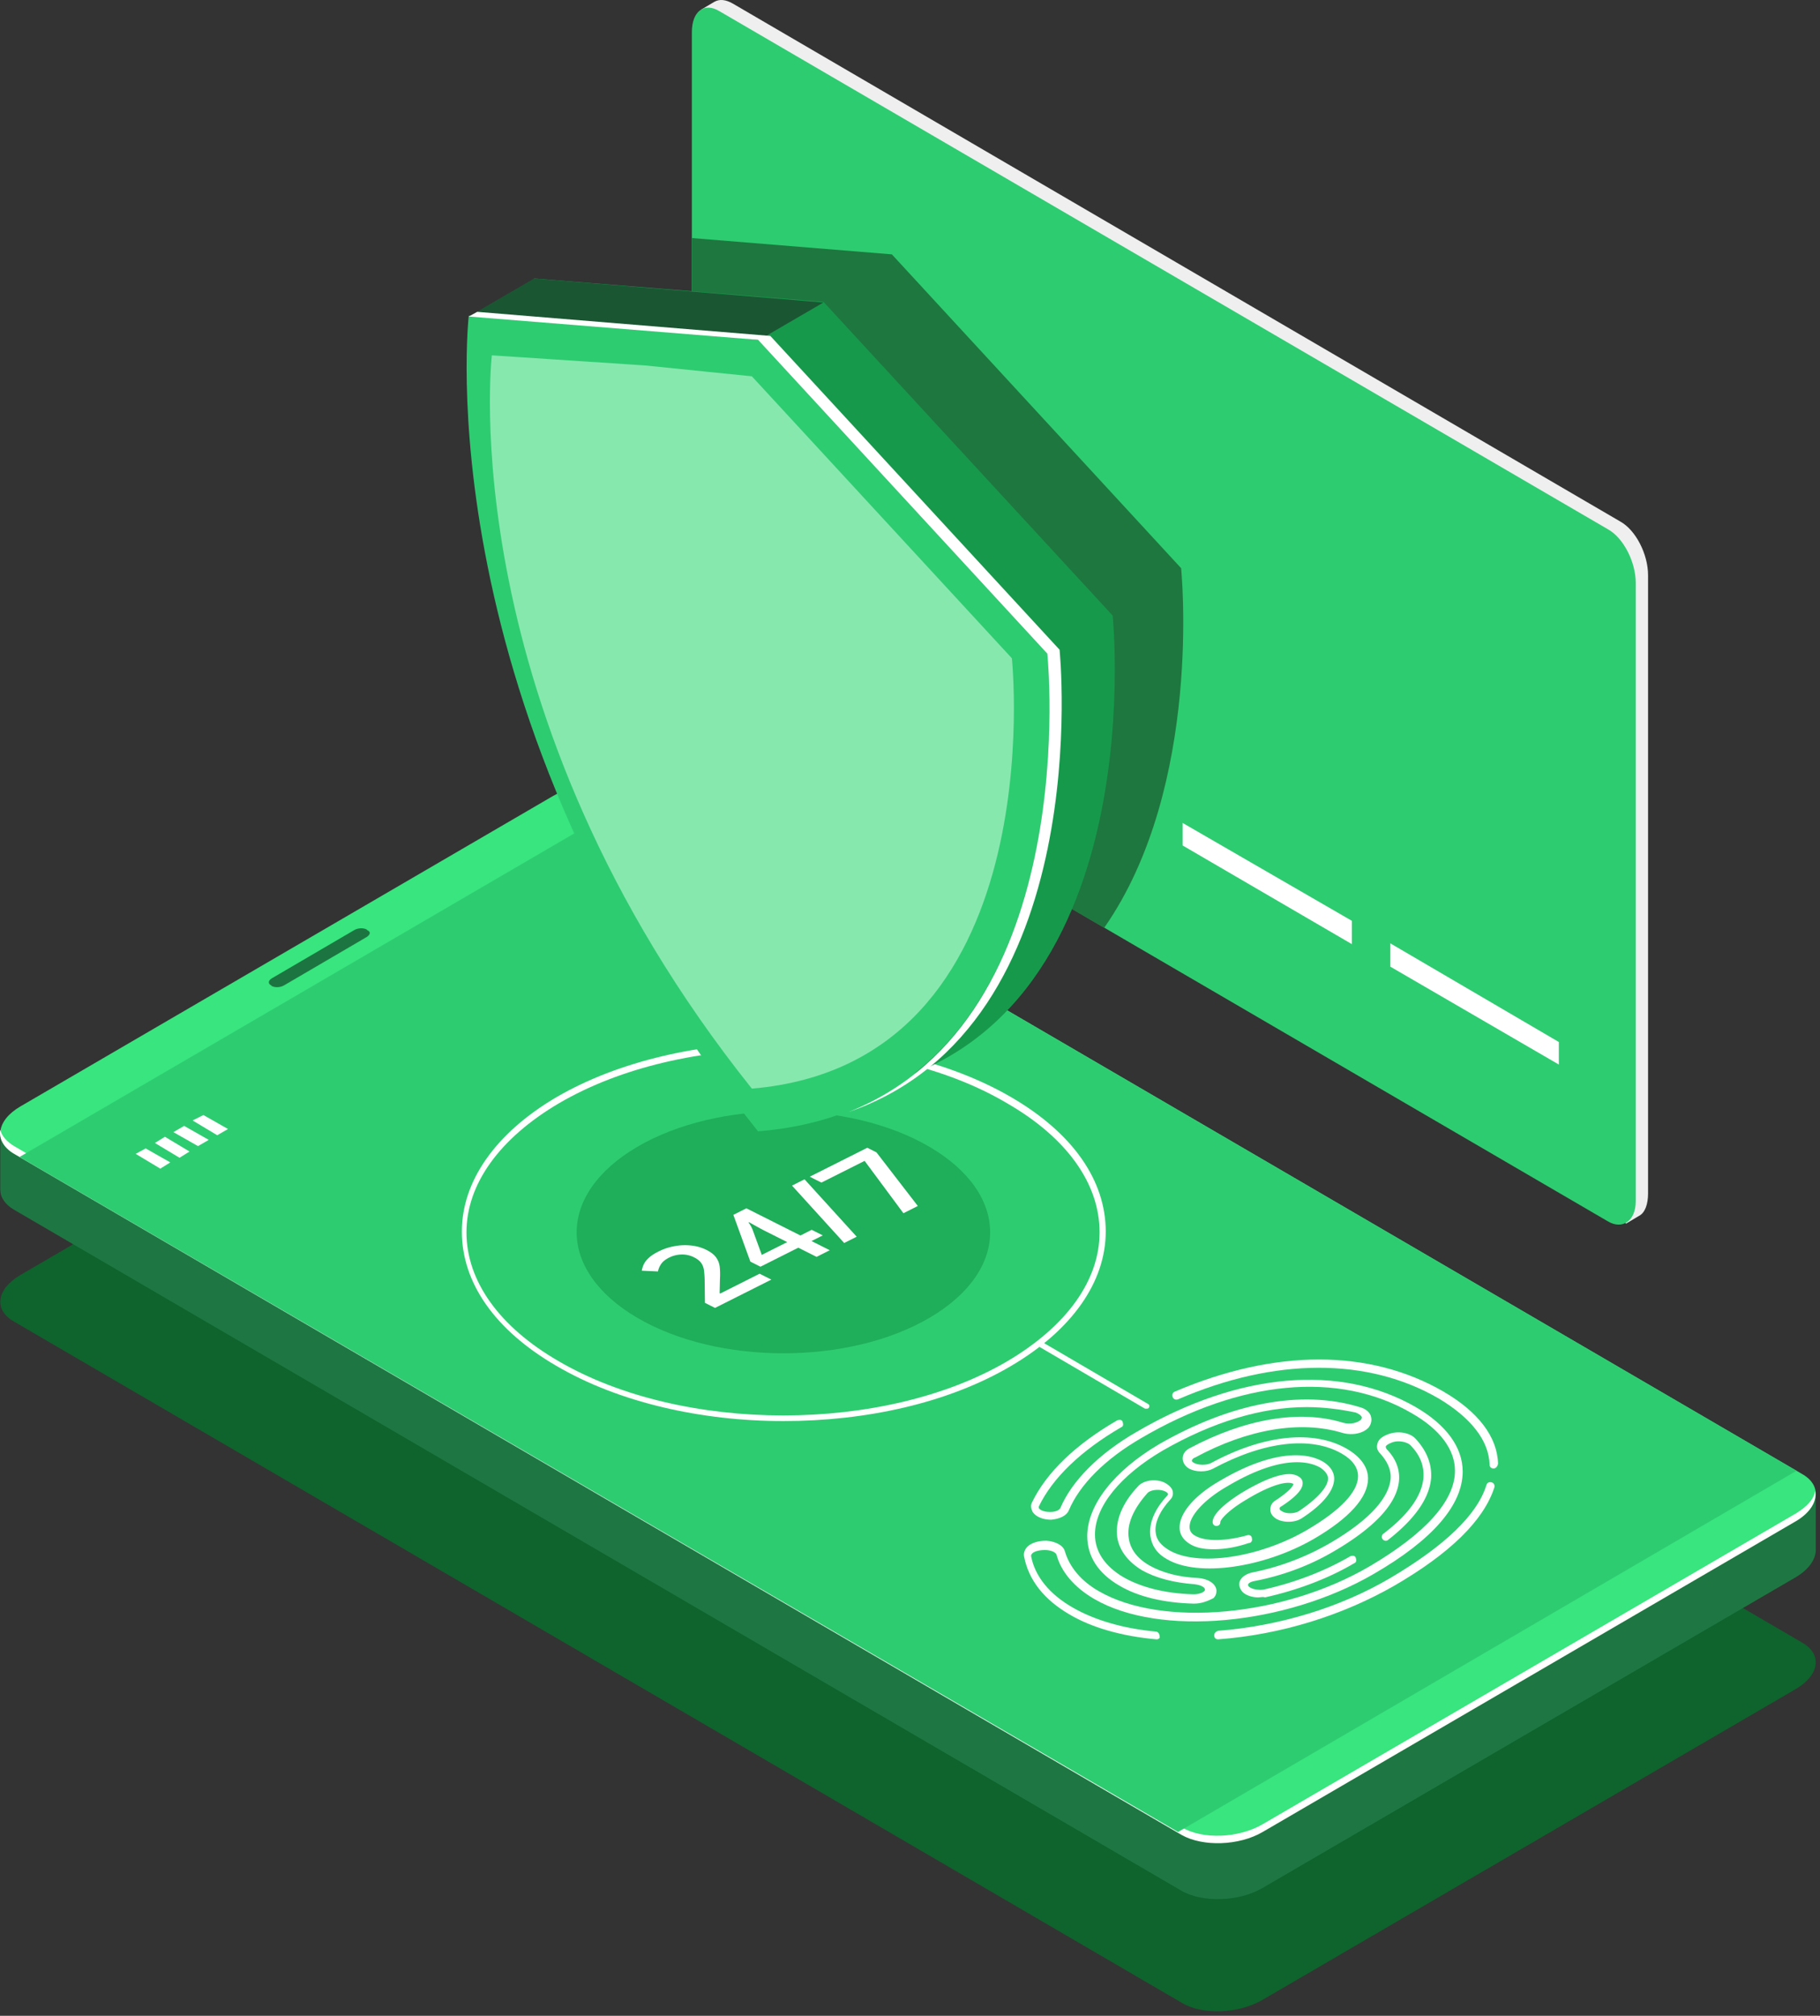 <svg width="307" height="340" fill="none" xmlns="http://www.w3.org/2000/svg"><rect width="100%" height="100%" fill="#333333" stroke="none"/><path d="M302.911 284.889l-89.924 52.407c-4.023 2.358-10.122 2.62-13.625.524L2.384 222.919c-3.503-1.965-2.984-5.503 1.038-7.861l89.925-52.406c4.022-2.359 10.121-2.621 13.625-.524l196.977 114.9c3.504 1.966 2.985 5.503-1.038 7.861z" fill="#0F632D"/><path d="M306.285 252.004l-18.556-3.275-180.757-105.467c-3.504-1.966-9.602-1.835-13.625.524L9.521 192.654.05 190.951v9.695c0 1.31.778 2.49 2.335 3.407l196.978 114.9c3.503 1.966 9.602 1.835 13.625-.524l89.924-52.406c2.206-1.31 3.374-3.013 3.374-4.585v-9.434z" fill="#1E7742"/><path d="M302.912 256.459l-89.925 52.406c-4.022 2.358-10.121 2.621-13.625.524L2.385 194.488c-3.504-1.965-2.985-5.502 1.038-7.86l89.924-52.407c4.023-2.358 10.122-2.62 13.625-.524L303.95 248.598c3.503 1.965 2.984 5.503-1.038 7.861z" fill="#38E57E"/><path d="M302.911 255.28l-89.924 52.406c-4.023 2.358-10.122 2.62-13.625.524L2.384 193.309c-1.297-.786-2.076-1.703-2.335-2.751-.26 1.441.519 3.013 2.335 4.062l196.978 114.9c3.503 1.965 9.602 1.834 13.625-.524l89.924-52.406c2.466-1.441 3.634-3.406 3.244-5.11-.129 1.31-1.297 2.621-3.244 3.8z" fill="#fff"/><path d="M303.041 248.074l-104.328 60.922L3.293 195.144l104.458-60.923 195.29 113.853z" fill="#2ECC71"/><path d="M61.815 158.066l-13.885 8.123c-.648.393-1.557.393-2.076.131l-.13-.131c-.519-.262-.519-.786.13-1.179l13.885-8.123c.648-.393 1.557-.393 2.076-.131l.13.131c.648.262.519.786-.13 1.179z" fill="#1C7540"/><path d="M28.726 196.061l-1.687 1.048-4.152-2.49 1.687-.917 4.152 2.359zm3.244-1.835l-1.687 1.049-4.152-2.49 1.687-1.048 4.152 2.489zm3.244-1.965l-1.816 1.048-4.153-2.358 1.817-1.048 4.152 2.358zm3.244-1.834l-1.816 1.048-4.153-2.489 1.817-.917 4.152 2.358z" fill="#fff"/><path opacity=".6" d="M156.8 222.264c-13.625 7.992-35.684 7.992-49.309 0s-13.625-20.832 0-28.824c13.625-7.992 35.684-7.992 49.309 0s13.625 20.832 0 28.824z" fill="#17994C"/><path d="M132.146 239.689c-13.885 0-27.769-3.144-38.28-9.302-10.38-6.027-15.96-14.019-15.96-22.666 0-8.516 5.709-16.639 15.96-22.666 21.151-12.315 55.538-12.315 76.689 0 10.381 6.027 15.961 14.019 15.961 22.666 0 8.516-5.71 16.639-15.961 22.666-10.64 6.289-24.525 9.302-38.409 9.302zm0-62.757c-13.755 0-27.38 3.014-37.89 9.171-9.992 5.896-15.572 13.626-15.572 21.749 0 8.254 5.58 15.984 15.572 21.749 20.891 12.184 54.888 12.184 75.65 0 9.992-5.896 15.572-13.626 15.572-21.749 0-8.254-5.58-15.984-15.572-21.749-10.381-6.157-24.006-9.171-37.76-9.171z" fill="#fff"/><path d="M273.326 87.973L123.582.585c-1.168-.655-2.206-.786-3.115-.262l-2.206 1.31s.519.132 1.038.132c-.259.655-.389 1.44-.389 2.358V108.41c0 3.538 2.076 7.468 4.672 9.04l149.874 87.388.778.393v1.179l2.206-1.31c1.038-.524 1.557-1.965 1.557-3.8V97.013c0-3.538-2.076-7.599-4.671-9.04z" fill="#EFEFEF"/><path d="M271.25 206.019l-149.875-87.388c-2.595-1.441-4.671-5.502-4.671-9.04V5.434c0-3.537 2.076-5.11 4.671-3.537L271.25 89.284c2.595 1.441 4.671 5.503 4.671 9.04v104.288c0 3.276-2.206 4.848-4.671 3.407z" fill="#2ECC71"/><path d="M158.098 118.5l-28.418-16.639v-3.8l28.418 16.508v3.931zm34.906 20.307l-28.418-16.508v-3.931l28.418 16.639v3.8zm35.035 20.438l-28.548-16.639v-3.799l28.548 16.508v3.93zm34.906 20.308l-28.418-16.508v-3.931l28.418 16.639v3.8z" fill="#fff"/><path d="M150.442 42.903l-33.738-2.751v69.569c0 3.538 2.076 7.468 4.671 9.04l64.881 37.733c16.739-23.976 12.976-60.66 12.976-60.66l-48.79-52.93z" fill="#1E773E"/><path d="M187.684 103.826l-48.791-52.93-48.79-3.931s-7.786 66.818 48.79 137.566c56.576-4.716 48.791-80.705 48.791-80.705z" fill="#17994C"/><path d="M90.103 46.965l-11.03 6.42 48.79 4.061 11.03-6.42-48.79-4.061z" fill="#1B5633"/><path d="M176.654 110.245l-48.791-52.93-20.113-2.096-28.677-1.965s-7.785 66.818 48.79 137.566c56.706-4.585 48.791-80.575 48.791-80.575z" fill="#2ECC71"/><path d="M176.654 110.245l-48.791-52.93-48.79-3.93 1.428-.786 49.439 4.061 48.79 52.93s6.488 63.412-35.555 77.955c39.837-15.853 33.479-77.3 33.479-77.3z" fill="#fff"/><path d="M170.684 111.031l-43.859-47.558-18.037-1.834-25.822-1.704s-7.007 60.006 43.859 123.679c50.996-4.323 43.859-72.583 43.859-72.583z" fill="#87E8AE"/><path d="M205.461 276.504c-.39 0-.649-.262-.649-.655s.259-.655.649-.786c10.251-.786 20.632-3.93 29.066-8.909 9.083-5.372 14.663-10.612 16.22-15.722.13-.393.519-.524.909-.393.389.131.519.524.389.917-1.817 5.503-7.396 11.006-16.869 16.508-8.694 4.979-19.075 8.254-29.715 9.04zm46.454-28.823c-.389 0-.649-.262-.649-.655-.129-4.062-3.114-7.861-8.564-11.137-11.938-6.943-27.639-6.943-43.989.131-.389.131-.778 0-.908-.393s0-.786.389-.917c16.869-7.206 32.83-7.206 45.287 0 5.839 3.407 9.083 7.599 9.213 12.185-.13.524-.389.786-.779.786z" fill="#fff"/><path d="M195.08 276.504c-5.839-.524-10.9-1.965-14.663-4.192-4.282-2.49-6.877-5.765-7.656-9.695-.13-.524 0-1.049.389-1.573.649-.786 1.947-1.179 3.374-1.179 1.557.131 2.855.786 3.114 1.835.779 2.62 2.725 4.978 5.71 6.681 10.64 6.158 31.142 4.324 45.676-4.192 9.343-5.503 14.403-11.005 14.403-16.115 0-3.538-2.465-6.944-7.266-9.695-12.328-7.206-28.937-5.634-45.676 4.192-6.099 3.538-10.381 7.861-12.198 12.185-.389.917-1.557 1.441-2.984 1.572-1.428 0-2.596-.524-3.115-1.31-.259-.524-.389-1.048-.129-1.572 2.465-5.11 7.396-9.827 14.403-13.888.389-.131.779-.131.908.262.13.393.13.786-.259.917-6.748 3.931-11.549 8.516-13.885 13.364v.262c.26.393.909.655 1.947.655s1.557-.393 1.687-.655c1.946-4.586 6.488-9.171 12.846-12.84 17.258-10.088 34.387-11.529 47.103-4.192 5.191 3.013 7.916 6.812 7.916 10.874 0 5.634-5.061 11.529-15.052 17.294-14.923 8.647-36.074 10.612-47.104 4.192-3.374-1.965-5.58-4.585-6.358-7.467-.13-.393-.908-.786-1.947-.786-1.038 0-1.946.262-2.205.655-.13.131-.13.262-.13.393.649 3.406 3.114 6.419 7.007 8.647 3.633 2.096 8.434 3.537 14.014 4.061.389 0 .649.393.649.786.13.262-.13.524-.519.524z" fill="#fff"/><path d="M212.208 269.429c-1.038 0-2.205-.393-2.725-1.048-.389-.524-.519-1.048-.389-1.572.26-.786 1.038-1.31 2.076-1.572a42.882 42.882 0 0012.976-4.848c6.359-3.668 9.862-7.337 10.381-10.612.26-1.572-.389-3.144-1.687-4.585-.519-.524-.648-1.049-.519-1.573.13-.786.779-1.31 1.817-1.703 1.687-.655 3.763-.262 4.671.786 1.817 1.966 2.725 4.193 2.596 6.551-.26 3.406-2.725 6.944-7.267 10.481-.259.262-.779.131-.908-.131-.26-.262-.13-.786.129-.917 4.283-3.275 6.489-6.42 6.748-9.433.13-1.965-.519-3.799-2.206-5.503-.519-.524-2.076-.917-3.244-.393-.649.262-.908.524-.908.655 0 0 0 .131.13.394 1.686 1.703 2.335 3.668 2.076 5.633-.519 3.8-4.282 7.73-11.03 11.66-4.023 2.359-8.564 4.062-13.365 4.979-.649.131-1.038.393-1.038.655 0 0 0 .131.129.262.39.393 1.428.655 2.466.524 5.32-1.179 10.381-3.144 14.663-5.633.389-.131.778-.131.908.262s.13.786-.259.917c-4.412 2.62-9.732 4.585-15.053 5.764-.389-.131-.778 0-1.168 0z" fill="#fff"/><path d="M201.438 270.478h-.13c-5.06-.131-9.343-1.18-12.457-3.014-3.633-2.096-5.45-4.978-5.45-8.385 0-5.24 4.542-11.005 12.068-15.46 12.068-6.944 24.006-9.302 33.868-6.288 1.038.262 1.816.917 1.946 1.703.13.524 0 1.179-.389 1.703-.909 1.048-2.855 1.441-4.542.917-7.007-2.096-15.831-.655-24.784 4.193-.39.131-.519.393-.519.524s.13.262.389.393c.779.393 2.076.393 2.855 0 8.953-4.848 17.388-5.634 22.967-2.359 2.206 1.311 3.504 3.014 3.504 4.979 0 3.144-3.114 6.682-9.213 10.219-8.435 4.848-19.464 6.42-24.655 3.407-1.686-.917-2.595-2.228-2.854-3.931-.26-2.096.648-4.454 2.854-6.813.13-.131.13-.262.13-.262 0-.131-.259-.393-.649-.524-1.038-.393-2.465-.131-2.854.393-2.336 2.621-3.504 5.241-3.115 7.599.26 1.834 1.428 3.407 3.504 4.586 2.076 1.179 4.931 1.965 8.175 2.096 1.687.131 2.984.917 3.114 2.096 0 .524-.13.917-.519 1.31-1.038.524-2.076.918-3.244.918zm18.945-33.147c-7.526 0-15.831 2.489-24.265 7.336-7.137 4.193-11.419 9.434-11.419 14.15 0 2.882 1.687 5.372 4.801 7.206 2.985 1.703 7.007 2.751 11.808 2.882.909 0 1.557-.262 1.817-.524.13-.131.13-.131.13-.262 0-.393-.649-.786-1.817-.917-3.504-.262-6.488-1.048-8.824-2.358-2.335-1.441-3.763-3.276-4.152-5.503-.389-2.751.779-5.765 3.504-8.647.908-1.048 2.984-1.31 4.411-.655.779.393 1.298.917 1.428 1.441.129.524 0 1.048-.39 1.441-1.816 1.966-2.725 4.062-2.465 5.634.13 1.179.908 2.096 2.206 2.882 4.801 2.883 15.312 1.311 23.357-3.406 5.58-3.275 8.564-6.42 8.564-9.04 0-1.441-.908-2.751-2.725-3.8-5.19-3.013-13.106-2.096-21.67 2.49-1.168.655-2.984.655-4.152 0-.649-.393-1.038-1.048-1.038-1.703 0-.656.389-1.311 1.167-1.704 9.343-4.978 18.556-6.55 25.823-4.323 1.297.393 2.595 0 3.114-.524.13-.262.13-.262.13-.393-.13-.262-.389-.524-1.038-.786-2.466-.524-5.32-.917-8.305-.917z" fill="#fff"/><path d="M204.682 261.306c-1.687 0-2.984-.262-4.022-.917-1.038-.655-1.687-1.572-1.687-2.751 0-2.489 2.595-5.503 7.007-7.992 7.137-4.192 13.365-5.241 17.128-3.144 1.557.917 1.946 2.096 1.946 2.882 0 1.965-1.816 4.324-5.449 6.682-1.168.786-3.115.786-4.283.131-.648-.393-1.038-.917-1.038-1.572s.26-1.18.909-1.573c2.984-1.965 2.984-2.751 2.984-2.751-.778-.524-3.374-.131-7.915 2.62-3.114 1.835-4.412 3.407-4.412 3.8 0 .393-.26.655-.649.655s-.649-.262-.649-.655c0-1.834 3.893-4.324 5.191-5.11 3.114-1.834 7.266-3.799 9.213-2.62.519.262.778.655.778 1.179 0 .655-.389 1.834-3.633 3.931-.26.131-.26.262-.26.393s.13.262.39.393c.778.524 2.206.393 2.854 0 4.283-2.883 4.931-4.717 4.931-5.503 0-.655-.519-1.31-1.297-1.834-1.557-.917-6.229-2.489-15.701 3.144-3.893 2.227-6.358 4.979-6.358 6.813 0 .655.259 1.179 1.038 1.572 1.687.917 4.931.917 8.694-.131.389-.131.778.131.778.524.13.393-.13.786-.519.786-2.336.786-4.282 1.048-5.969 1.048zm-11.289-23.713h-.259l-17.908-10.482c-.259-.131-.259-.393-.129-.655.129-.262.389-.262.649-.131l17.907 10.481c.259.131.259.393.129.656-.129.131-.259.131-.389.131zm-63.28-21.765l-9.502 4.776-1.699-.854-.048-3.681a16.575 16.575 0 00-.115-1.804c-.07-.492-.23-.91-.48-1.254-.243-.348-.64-.66-1.19-.936a4.364 4.364 0 00-2.121-.478 4.843 4.843 0 00-2.073.511c-.608.306-1.05.65-1.325 1.033a3.44 3.44 0 00-.576 1.312l-2.726-.125c.058-.364.17-.726.336-1.086.173-.363.455-.723.845-1.08.384-.361.928-.718 1.632-1.071a9.795 9.795 0 012.783-.917 9.606 9.606 0 012.803-.087 7.393 7.393 0 012.495.724c.755.379 1.302.805 1.641 1.278.339.473.544 1.007.615 1.602.064.592.076 1.264.038 2.016l-.058 2.413.106.053 6.642-3.339 1.977.994zm8.676-7.458l-1.9.955 3.081 1.548-2.227 1.12-3.081-1.549-6.382 3.208-1.709-.858-2.869-7.888 2.197-1.105 9.118 4.583 1.901-.955 1.871.941zm-5.998 1.133l-3.484-1.751a58.942 58.942 0 01-.864-.444l-.826-.453a83.344 83.344 0 01-.719-.401 63.01 63.01 0 00-.557-.308l-.077.038c.135.19.262.389.384.598.115.206.214.414.298.623l1.554 4.255 4.291-2.157zm2.918-10.594l8.801 9.683-2.112 1.061-8.801-9.683 2.112-1.061zm16.681 5.722l-6.546-8.829-7.285 3.662-1.977-.994 9.713-4.882 1.545.776 6.978 9.046-2.428 1.221z" fill="#fff"/></svg>